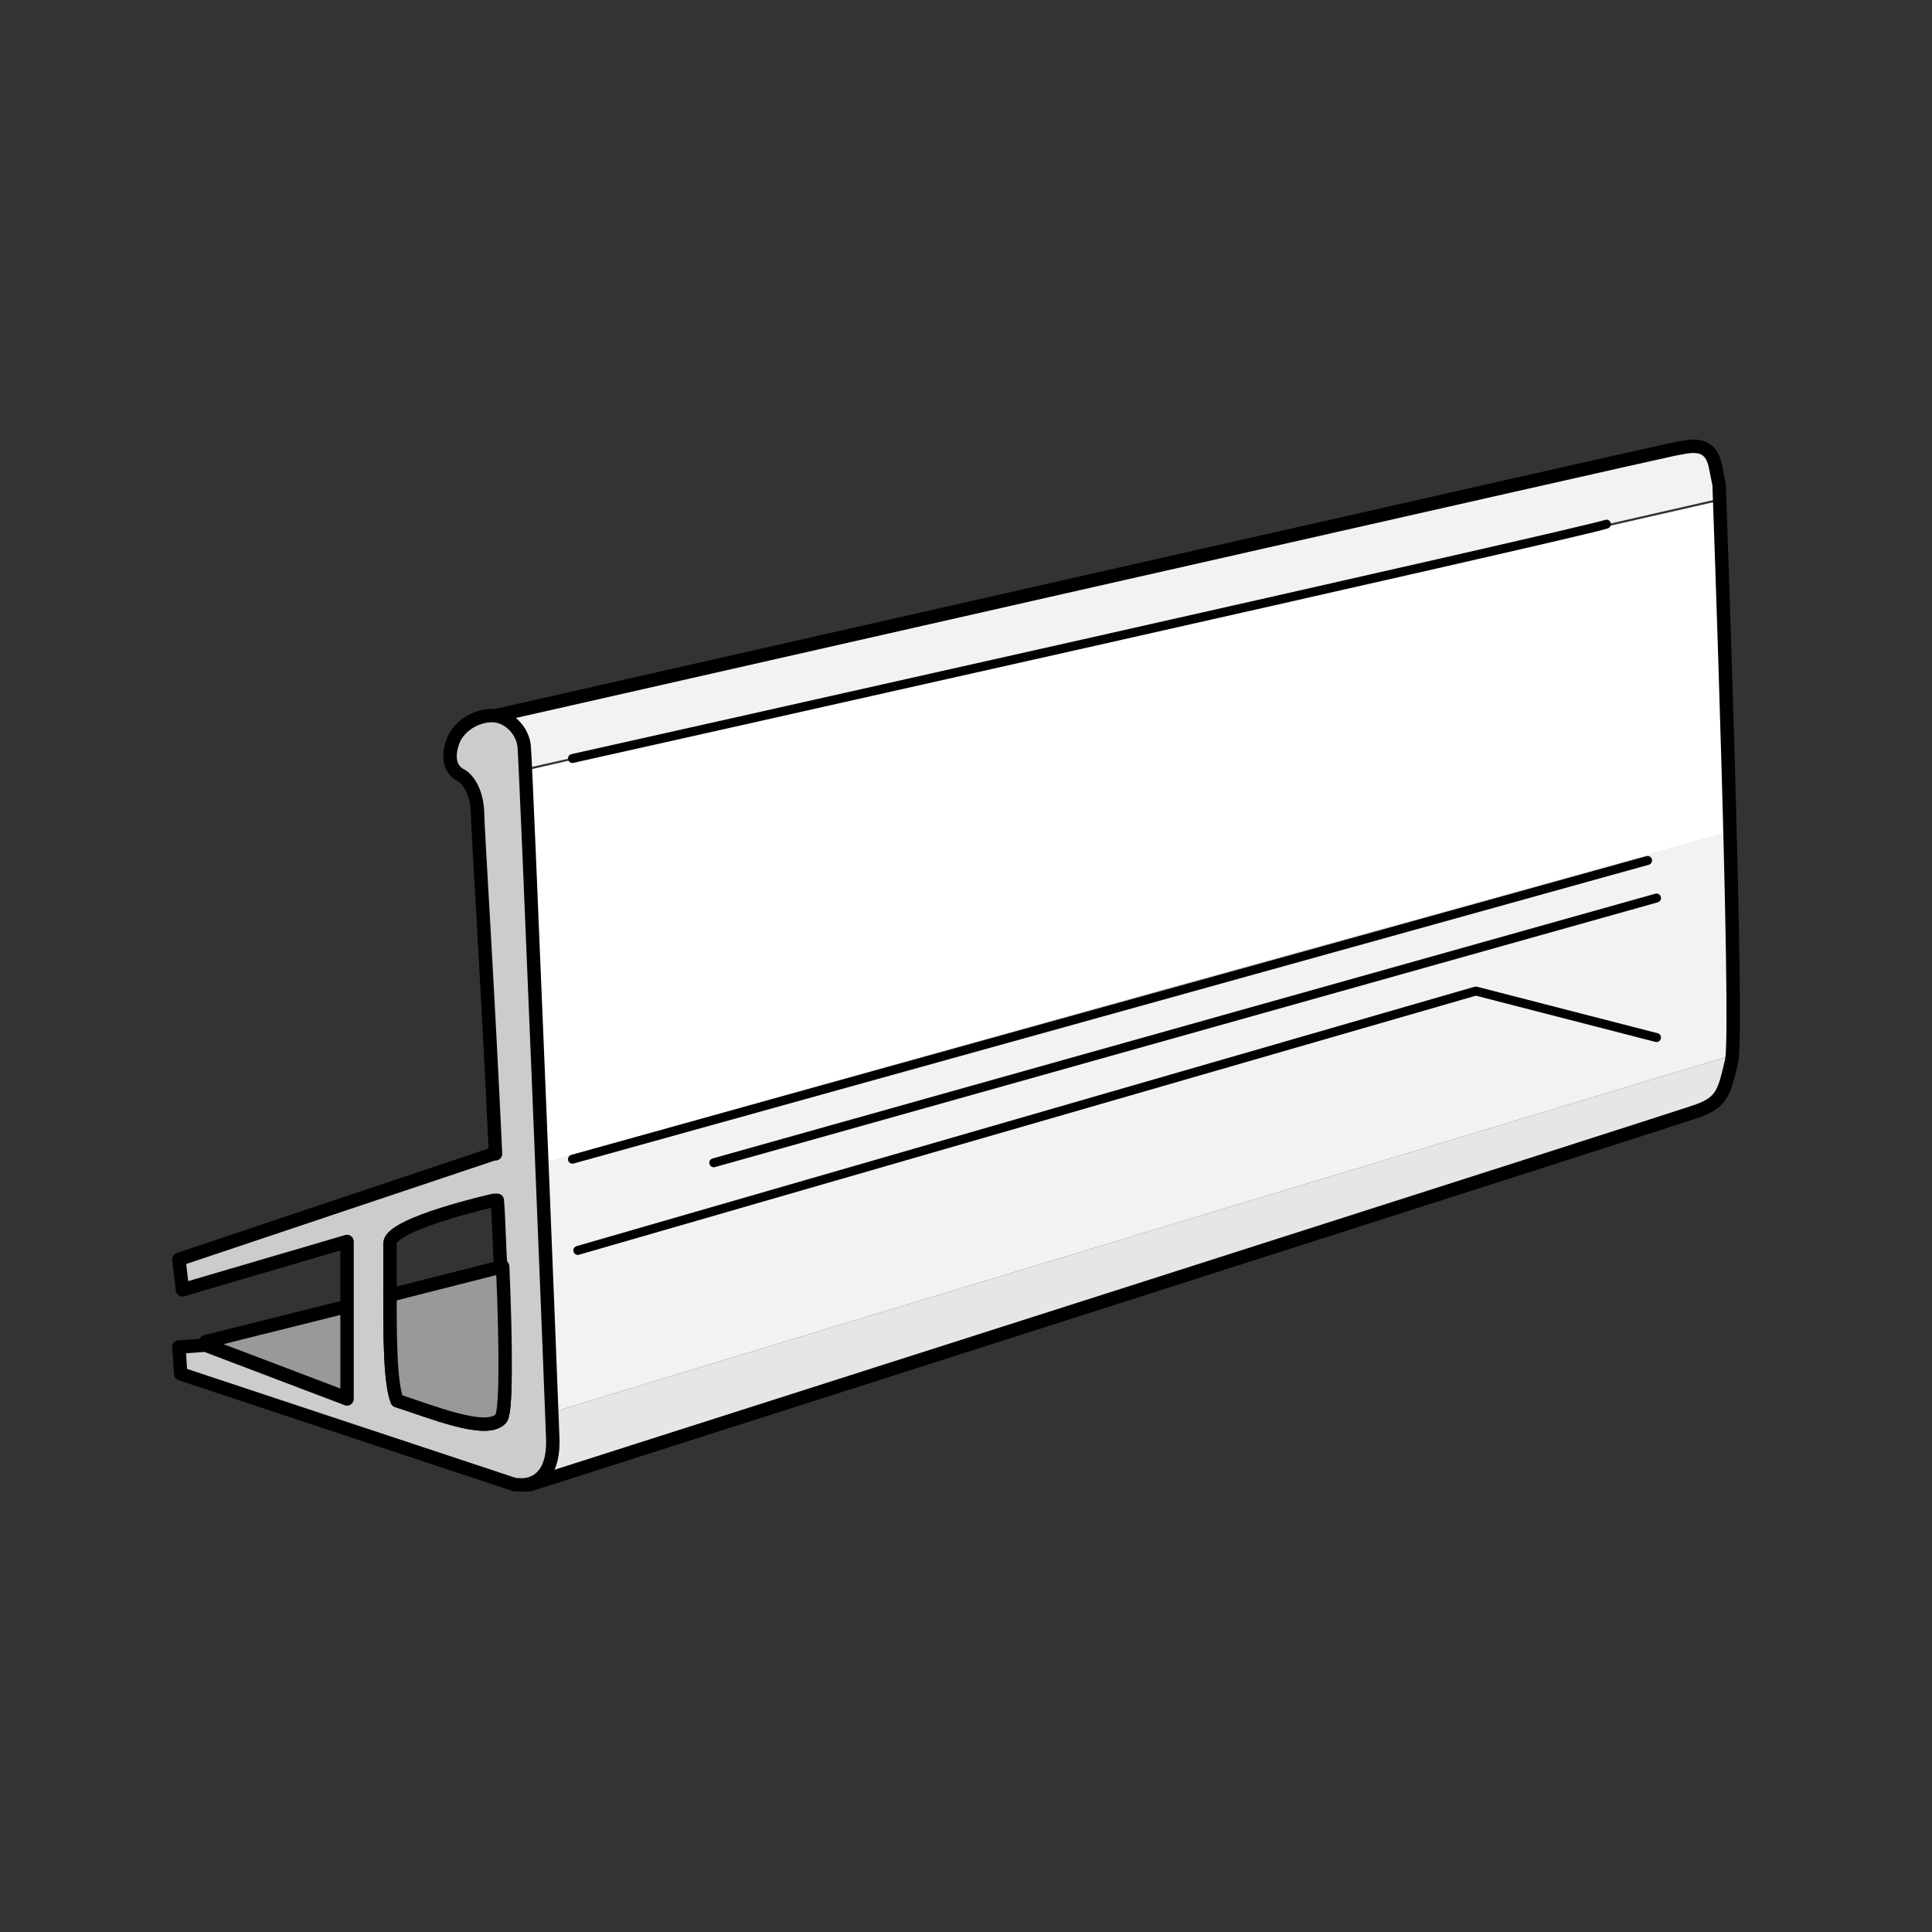 <?xml version="1.0" encoding="utf-8"?>
<!-- Generator: Adobe Illustrator 21.1.0, SVG Export Plug-In . SVG Version: 6.00 Build 0)  -->
<svg version="1.1" id="Layer_1" xmlns="http://www.w3.org/2000/svg" xmlns:xlink="http://www.w3.org/1999/xlink" x="0px" y="0px"
	 width="108px" height="108px" viewBox="0 0 108 108" style="enable-background:new 0 0 108 108;" xml:space="preserve">
<rect x="0" y="0" width="108" height="108" fill="#333333" stroke="none"/>
<style type="text/css">
	.st0{fill:#F2F2F2;}
	.st1{fill:#FFFFFF;}
	.st2{fill:#E6E6E6;}
	.st3{fill:none;stroke:#000000;stroke-width:0.75;stroke-linecap:round;stroke-linejoin:round;stroke-miterlimit:10;}
	.st4{fill:#999999;stroke:#000000;stroke-width:0.75;stroke-linecap:round;stroke-linejoin:round;stroke-miterlimit:10;}
	.st5{fill:none;stroke:#000000;stroke-width:0.5;stroke-linecap:round;stroke-linejoin:round;stroke-miterlimit:10;}
	.st6{fill:#CCCCCC;stroke:#000000;stroke-width:0.75;stroke-linecap:round;stroke-linejoin:round;stroke-miterlimit:10;}
	.st7{fill:#FFFFFF;stroke:#000000;stroke-width:0.5;stroke-linecap:round;stroke-linejoin:round;stroke-miterlimit:10;}
</style>
<g>
	<path class="st0" d="M96,27.1l-0.2-1c-0.3-1.6-1.6-1.1-2.3-1c-0.6,0.1-66.3,15-66.3,15l0.2,3.3c13.2-3,56-12.6,68.6-15.5
		C96,27.4,96,27.1,96,27.1z"/>
	<path class="st1" d="M96.1,28c-12.6,2.9-55.5,12.5-68.6,15.5l1.2,22c11.6-3.3,59.8-16.7,68-19C96.4,39,96.2,30.6,96.1,28z"/>
	<path class="st0" d="M96.6,46.5c-8.2,2.3-56.4,15.8-68,19l0.8,13.9c12.7-3.9,59.4-18,67.4-20.4C96.9,57.6,96.8,52.4,96.6,46.5z"/>
	<path class="st2" d="M29.4,79.4l0.2,3.6c0,0,63.9-20.4,65.3-20.9c1.4-0.5,1.5-1.1,1.9-2.8c0-0.1,0-0.2,0-0.3
		C88.8,61.4,42.1,75.5,29.4,79.4z"/>
	<path class="st3" d="M29.6,83c0,0,63.9-20.4,65.3-20.9c1.4-0.5,1.5-1.1,1.9-2.8c0.4-1.7-0.7-32.2-0.7-32.2l-0.2-1
		c-0.3-1.6-1.6-1.1-2.3-1c-0.6,0.1-66.3,15-66.3,15L29.6,83z"/>
	<polygon class="st4" points="19.5,78.2 11.6,75.2 11.5,75.2 11.5,75 19.5,73 	"/>
	<g>
		<path class="st5" d="M89.8,29.3C88.8,29.7,32,42.4,32,42.4"/>
		<line class="st5" x1="92.6" y1="50.2" x2="39.9" y2="65"/>
		<line class="st5" x1="32" y1="64.8" x2="92.1" y2="48.1"/>
		<polyline class="st5" points="32.3,69.9 82.5,55.4 92.6,58 		"/>
	</g>
	<path class="st6" d="M30.9,80.4c-0.1-2.9-1.5-37.8-1.6-38.7c-0.1-0.9-0.9-1.7-1.8-1.7c-0.9,0-1.9,0.6-2.2,1.5
		c-0.3,0.9-0.1,1.5,0.4,1.8c0.6,0.3,1,1.2,1,2.3c0,0.6,0.6,10.1,1,18.9l-0.1,0l-17.6,5.9l0.2,1.7l9.2-2.7l0,3.6l0,5.2l-7.9-3l-0.1,0
		l-1.4,0.1l0.1,1.5L28.8,83H29C29,83,31,83.3,30.9,80.4z M28,79.3c-0.8,0.9-3.9-0.4-5.8-1c-0.4-1-0.4-3.7-0.4-5.9c0-1.4,0-2.5,0-2.9
		c0-1.1,5.8-2.4,5.8-2.4l0.2,0c0.1,1.3,0.1,2.6,0.2,3.8C28.3,75.5,28.3,79,28,79.3z"/>
	<path class="st4" d="M28,79.3c-0.8,0.9-3.9-0.4-5.8-1c-0.4-1-0.4-3.7-0.4-5.9l6.3-1.6h0C28.3,75.5,28.3,79,28,79.3z"/>
	<path class="st7" d="M97.9,58.6"/>
</g>
</svg>

